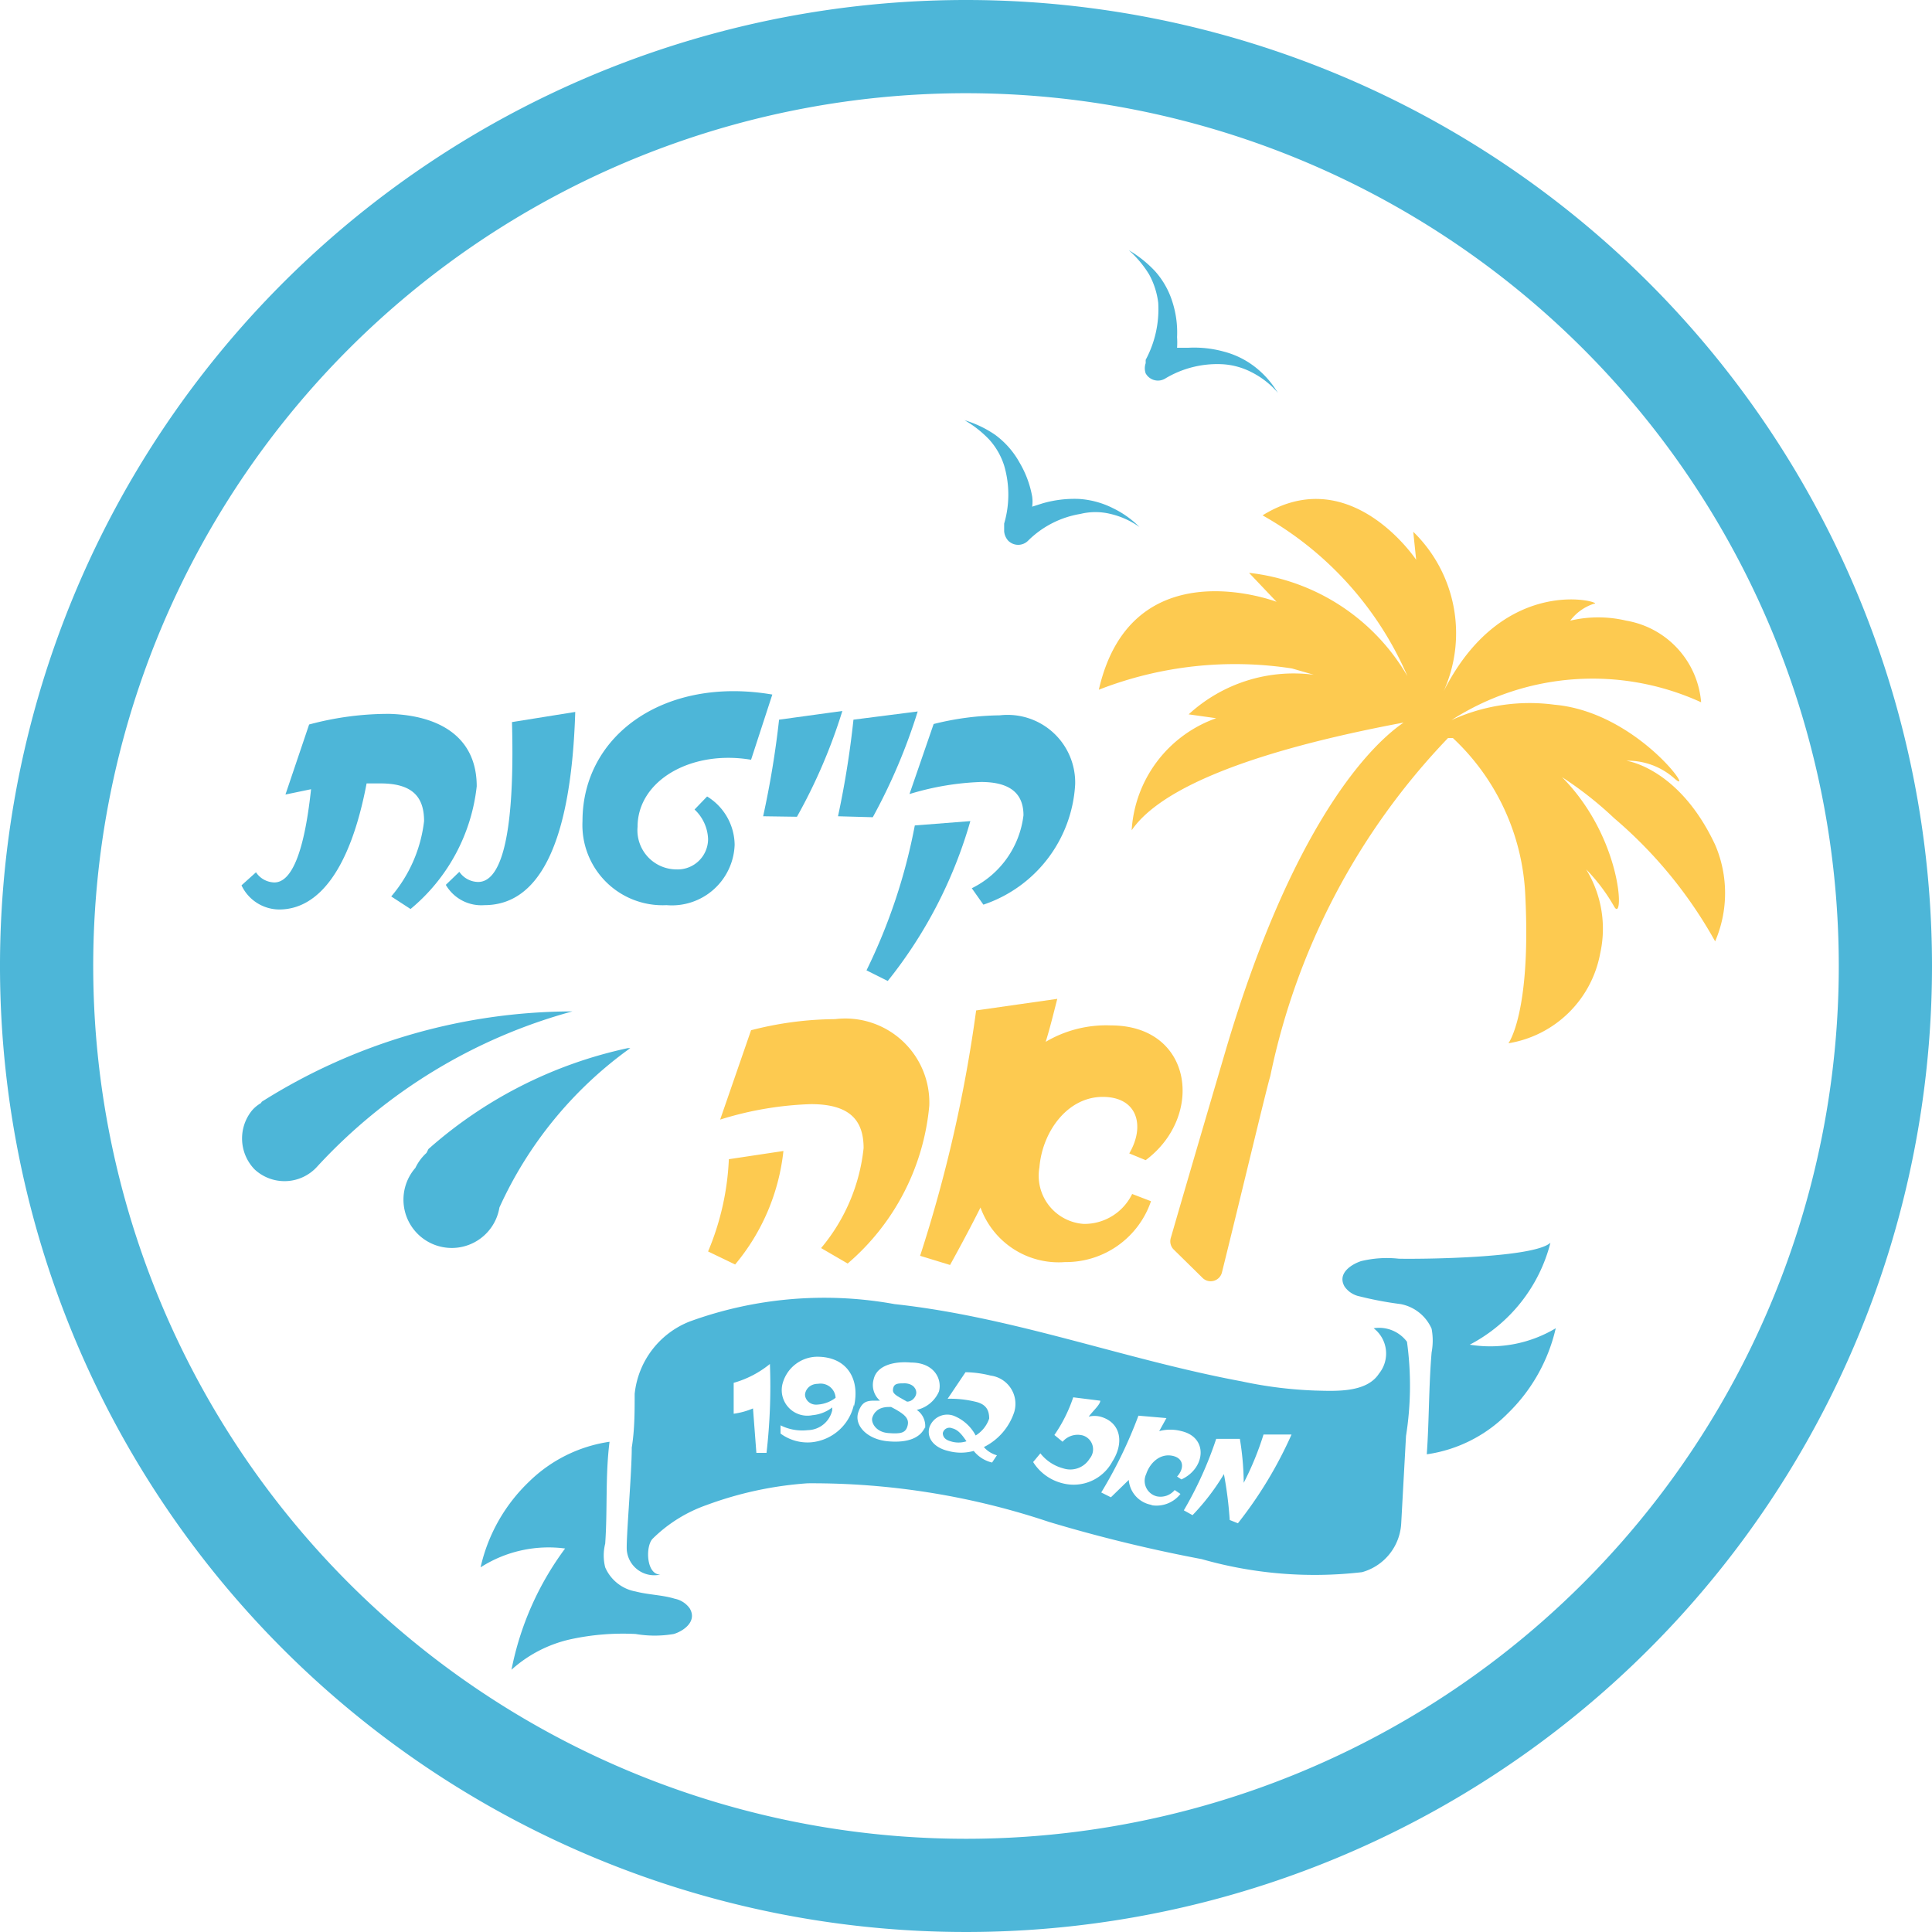 <svg xmlns="http://www.w3.org/2000/svg" viewBox="0 0 40 40"><defs><style>.cls-1{fill:#fdca50;}.cls-2{fill:#4db6d8;}</style></defs><g id="Layer_2" data-name="Layer 2"><g id="Layer_1-2" data-name="Layer 1"><path class="cls-1" d="M14.66,25.91A5.52,5.52,0,0,0,15.09,24l1.13-.17a4.39,4.39,0,0,1-1,2.35ZM17,25.84a3.84,3.84,0,0,0,.88-2.07c0-.58-.29-.91-1.09-.91a7,7,0,0,0-1.88.32l.64-1.85a7.11,7.11,0,0,1,1.74-.23,1.74,1.74,0,0,1,1.95,1.79,4.88,4.88,0,0,1-1.69,3.27Z"/><path class="cls-1" d="M23.38,23.88c.33-.56.18-1.17-.55-1.17s-1.25.72-1.31,1.46a1,1,0,0,0,.92,1.17,1.1,1.1,0,0,0,1-.62l.39.15a1.86,1.86,0,0,1-1.78,1.26A1.72,1.72,0,0,1,20.3,25c-.2.4-.41.79-.63,1.19L19.05,26a29.1,29.1,0,0,0,1.16-5.08l1.68-.24c-.08.31-.15.6-.24.89A2.46,2.46,0,0,1,23,21.23c1.7,0,1.94,1.88.72,2.79Z"/><path class="cls-2" d="M9.87,16.28A3.84,3.84,0,0,1,8.5,18.82l-.4-.26A2.92,2.92,0,0,0,8.78,17c0-.49-.23-.78-.9-.78H7.59c-.34,1.79-1,2.61-1.81,2.61A.87.87,0,0,1,5,18.33l.3-.27a.47.47,0,0,0,.38.21c.33,0,.61-.53.76-1.93l-.53.11L6.4,15a6.3,6.3,0,0,1,1.66-.22C9.1,14.81,9.87,15.26,9.87,16.28Z"/><path class="cls-2" d="M9.23,18.32l.28-.27a.48.48,0,0,0,.39.21c.42,0,.77-.75.7-3.31l1.31-.21c-.09,2.88-.82,4-1.88,4A.85.85,0,0,1,9.23,18.32Z"/><path class="cls-2" d="M12.06,17c0-1.79,1.71-3,3.93-2.62l-.44,1.35c-1.24-.21-2.35.43-2.35,1.39A.81.81,0,0,0,14,18a.63.63,0,0,0,.66-.63.88.88,0,0,0-.28-.61l.26-.27a1.19,1.19,0,0,1,.57,1,1.3,1.3,0,0,1-1.41,1.25A1.66,1.66,0,0,1,12.06,17Z"/><path class="cls-2" d="M15.8,16.9a19.2,19.2,0,0,0,.33-2l1.31-.18a11.28,11.28,0,0,1-.94,2.19Z"/><path class="cls-2" d="M17.35,16.9a19.17,19.17,0,0,0,.32-2L19,14.73a11.92,11.92,0,0,1-.93,2.19Z"/><path class="cls-2" d="M17.94,20.09h0a11.79,11.79,0,0,0,1-3L20.09,17a9.44,9.44,0,0,1-1.71,3.31h0Z"/><path class="cls-2" d="M20.12,18.39a1.94,1.94,0,0,0,1.07-1.51c0-.43-.25-.69-.88-.69a5.73,5.73,0,0,0-1.48.25l.5-1.45a5.89,5.89,0,0,1,1.37-.18,1.4,1.4,0,0,1,1.56,1.43,2.79,2.79,0,0,1-1.9,2.49Z"/><path class="cls-1" d="M32.84,18a3.75,3.75,0,0,1,.58.77c.21.37.18-1.41-1.08-2.68a7.52,7.52,0,0,1,1.08.85,9.24,9.24,0,0,1,2.09,2.55,2.53,2.53,0,0,0,0-2c-.75-1.6-1.84-1.74-1.84-1.74a1.45,1.45,0,0,1,1,.37c.46.4-.77-1.38-2.49-1.53a3.88,3.88,0,0,0-2.13.32l0,0a5.4,5.4,0,0,1,5.17-.37,1.87,1.87,0,0,0-1.55-1.69,2.51,2.51,0,0,0-1.16,0A1,1,0,0,1,33,12.5c.28,0-1.84-.7-3.11,1.81a2.93,2.93,0,0,0-.63-3.3l.06.58s-1.36-2.05-3.18-.92a7,7,0,0,1,3,3.33,4.35,4.35,0,0,0-3.28-2.14l.57.6s-3-1.15-3.68,1.82a7.75,7.75,0,0,1,4-.44l.45.13a3.21,3.21,0,0,0-2.59.82l.57.08a2.63,2.63,0,0,0-1.75,2.32h0c.47-.69,1.9-1.53,5.63-2.23-.86.59-2.38,2.4-3.67,6.74-.07.24-.69,2.34-1.15,3.93a.24.24,0,0,0,.06.24l.59.58a.24.24,0,0,0,.41-.11c.39-1.57.94-3.88,1-4.06a14.28,14.28,0,0,1,3.68-7h.1a4.74,4.74,0,0,1,1.5,3.27c.12,2.43-.35,3.05-.35,3.05a2.31,2.31,0,0,0,1.9-1.86A2.35,2.35,0,0,0,32.84,18Z"/><path class="cls-2" d="M5.42,22.81a12.07,12.07,0,0,1,6.43-1.87,0,0,0,0,1,0,0s0,0,0,0a11.17,11.17,0,0,0-5.28,3.21.91.91,0,0,1-1.3.06A.92.92,0,0,1,5.21,23a.7.7,0,0,1,.19-.16Z"/><path class="cls-2" d="M8.87,23.79A9.11,9.11,0,0,1,13,21.7a0,0,0,0,1,.05,0s0,0,0,0A8.25,8.25,0,0,0,10.34,25a1,1,0,1,1-1.74-.82,1,1,0,0,1,.23-.31Z"/><path class="cls-2" d="M23.61,10.93a2,2,0,0,0-.57-.41,1.82,1.82,0,0,0-.7-.19,2.37,2.37,0,0,0-.75.09l-.22.07a.76.76,0,0,0,0-.21,2.11,2.11,0,0,0-.26-.7A1.78,1.78,0,0,0,20.6,9a2.27,2.27,0,0,0-.63-.3,0,0,0,0,0,0,0s0,0,0,0a2.26,2.26,0,0,1,.51.4,1.46,1.46,0,0,1,.31.54,2.13,2.13,0,0,1,0,1.2V11a.33.33,0,0,0,.08.19.29.29,0,0,0,.42,0,2,2,0,0,1,1.08-.55,1.3,1.3,0,0,1,.62,0,1.71,1.71,0,0,1,.6.27s0,0,0,0A0,0,0,0,0,23.61,10.93Z"/><path class="cls-2" d="M26.46,8.14A1.93,1.93,0,0,0,26,7.61a1.78,1.78,0,0,0-.66-.33,2.31,2.31,0,0,0-.74-.08l-.23,0a1.62,1.62,0,0,0,0-.22,2.07,2.07,0,0,0-.1-.74,1.72,1.72,0,0,0-.36-.63,2.43,2.43,0,0,0-.54-.43s0,0,0,0a0,0,0,0,0,0,0,2.19,2.19,0,0,1,.42.5,1.63,1.63,0,0,1,.19.59,2.22,2.22,0,0,1-.26,1.18l0,.07a.32.32,0,0,0,0,.21.29.29,0,0,0,.4.11,2.09,2.09,0,0,1,1.17-.3,1.5,1.5,0,0,1,.61.16,1.78,1.78,0,0,1,.52.39s0,0,0,0S26.47,8.15,26.46,8.14Z"/><path class="cls-2" d="M30.43,27.84a3.3,3.3,0,0,0,1.67-2.11c-.35.32-2.69.34-3.14.33a2.27,2.27,0,0,0-.78.05c-.21.07-.5.26-.34.53a.5.5,0,0,0,.31.2A7.23,7.23,0,0,0,29,27a.88.88,0,0,1,.64.51,1.33,1.33,0,0,1,0,.49c-.06.71-.05,1.4-.1,2.11a2.94,2.94,0,0,0,1.67-.84,3.57,3.57,0,0,0,1-1.77A2.64,2.64,0,0,1,30.43,27.84Z"/><path class="cls-2" d="M11.7,32.06a6.21,6.21,0,0,0-1.11,2.51,2.7,2.7,0,0,1,1.22-.63,5.1,5.1,0,0,1,1.35-.11,2.34,2.34,0,0,0,.79,0c.2-.06.49-.26.33-.53a.5.5,0,0,0-.31-.2c-.26-.08-.54-.08-.81-.15a.85.85,0,0,1-.63-.5,1,1,0,0,1,0-.49c.05-.71,0-1.4.09-2.11a3,3,0,0,0-1.67.83,3.52,3.52,0,0,0-1,1.77A2.61,2.61,0,0,1,11.7,32.06Z"/><path class="cls-2" d="M19.71,29.57a.14.14,0,0,0-.19.1c0,.08.05.14.16.17a.53.53,0,0,0,.33,0C19.92,29.71,19.84,29.6,19.71,29.57Z"/><path class="cls-2" d="M18.74,28.64c-.15,0-.23,0-.25.11s.06.14.29.27c.1,0,.18-.09.19-.17S18.92,28.65,18.74,28.64Z"/><path class="cls-2" d="M18.45,29.13l-.05,0c-.22,0-.31.12-.34.22s.07.3.33.32.36,0,.4-.15S18.74,29.28,18.45,29.13Z"/><path class="cls-2" d="M16.94,28.65c-.16,0-.25.1-.27.2s.08.25.26.23a.68.68,0,0,0,.37-.14A.31.31,0,0,0,16.94,28.65Z"/><path class="cls-2" d="M29.13,27.78a.72.72,0,0,0-.69-.28.66.66,0,0,1,.11.94c-.26.4-.9.36-1.32.35a8.66,8.66,0,0,1-1.52-.19C23.29,28.15,21,27.27,18.52,27a8.14,8.14,0,0,0-4.24.36,1.81,1.81,0,0,0-1.14,1.5c0,.37,0,.74-.06,1.11,0,.57-.13,2-.1,2.15a.57.57,0,0,0,.69.48c-.29,0-.31-.58-.16-.74a3,3,0,0,1,1.12-.7,7.51,7.51,0,0,1,2.09-.45,15.45,15.45,0,0,1,5,.8,31,31,0,0,0,3.16.77,8.51,8.51,0,0,0,3.32.27,1.11,1.11,0,0,0,.81-1l.1-1.82A6.64,6.64,0,0,0,29.13,27.78Zm-13.26,2.3h-.21l-.07-.92a1.56,1.56,0,0,1-.4.11l0-.64a2.08,2.08,0,0,0,.75-.39A12,12,0,0,1,15.87,30.08Zm1.81-1a1,1,0,0,1-.87.78.94.94,0,0,1-.65-.18l0-.17a1,1,0,0,0,.56.1.53.53,0,0,0,.51-.41l0-.06a.78.78,0,0,1-.41.16.53.53,0,0,1-.61-.68.75.75,0,0,1,.69-.53C17.55,28.08,17.81,28.57,17.68,29.12Zm1.47.47c-.09.21-.34.33-.77.29s-.7-.33-.61-.6S18,29,18.22,29a.43.43,0,0,1-.13-.45c.07-.29.44-.37.77-.34.48,0,.65.34.58.6a.66.66,0,0,1-.46.38A.4.4,0,0,1,19.15,29.59ZM21,29.23a1.24,1.24,0,0,1-.63.73.55.55,0,0,0,.27.17l-.1.15a.68.68,0,0,1-.38-.24,1,1,0,0,1-.53,0c-.26-.06-.45-.24-.39-.48a.39.39,0,0,1,.5-.25.88.88,0,0,1,.46.41.66.66,0,0,0,.28-.35c0-.17-.06-.3-.29-.35a2.21,2.21,0,0,0-.57-.06l.37-.55a2.26,2.26,0,0,1,.52.07A.59.59,0,0,1,21,29.23Zm1,1.48a1,1,0,0,1-.61-.44l.15-.18a.89.89,0,0,0,.47.31.47.47,0,0,0,.55-.2.3.3,0,0,0-.14-.48.41.41,0,0,0-.42.13l-.17-.14a3.09,3.09,0,0,0,.39-.78l.56.07c0,.08-.15.21-.24.33a.5.5,0,0,1,.24,0c.41.11.51.52.25.93A.91.91,0,0,1,22,30.71Zm1.86.45a.57.57,0,0,1-.49-.52L23,31l-.2-.1a9.35,9.35,0,0,0,.77-1.59l.58.05-.15.27a.89.89,0,0,1,.46,0c.56.13.5.77,0,1l-.09-.06c.15-.16.15-.38-.1-.43s-.46.14-.54.38a.33.33,0,0,0,.22.46.38.38,0,0,0,.37-.13l.12.08A.63.63,0,0,1,23.82,31.16Zm1.8.39-.2-.08a8,8,0,0,0-.12-.95,4.72,4.72,0,0,1-.65.85l-.18-.1a7.73,7.73,0,0,0,.67-1.48l.49,0a5.81,5.81,0,0,1,.08.91,6.25,6.25,0,0,0,.41-1l.58,0A8.6,8.6,0,0,1,25.62,31.55Z"/><path class="cls-2" d="M20,0A20,20,0,1,0,40,20,20,20,0,0,0,20,0Zm0,38.07A18.07,18.07,0,1,1,38.07,20,18.07,18.07,0,0,1,20,38.07Z"/></g></g></svg>
